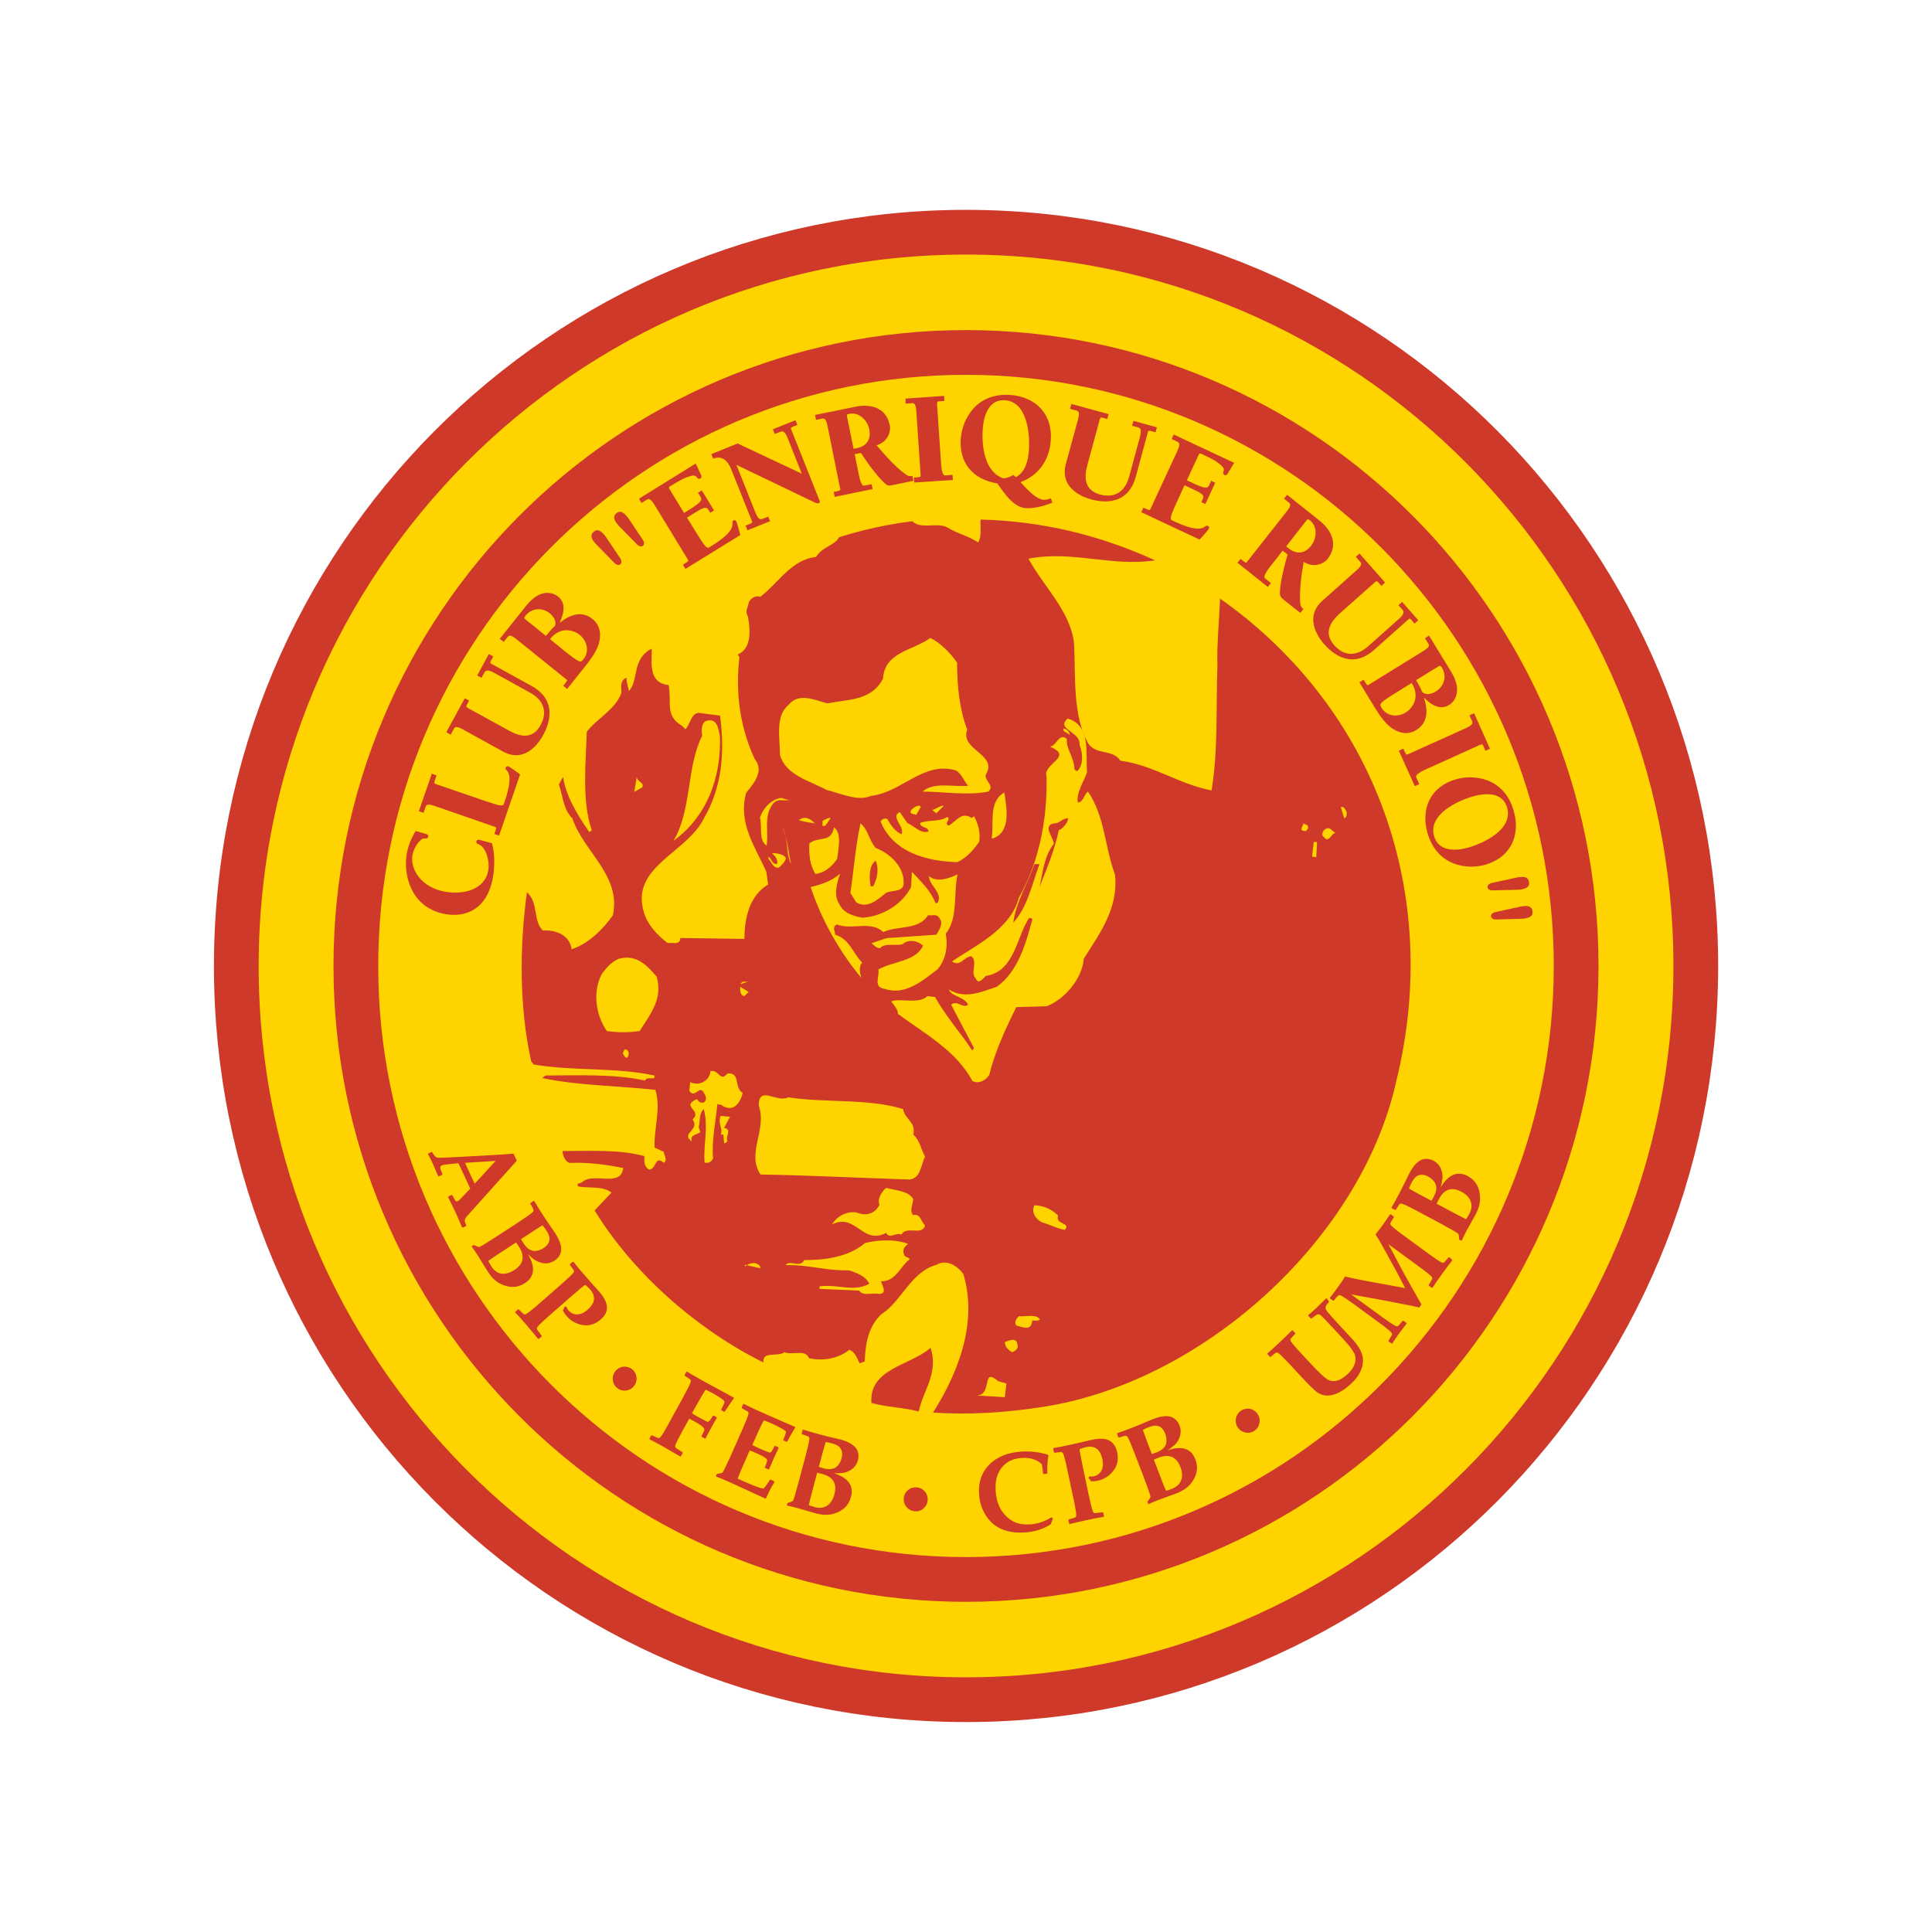 <?xml version="1.0" encoding="utf-8"?>
<!-- Generator: Adobe Illustrator 28.0.0, SVG Export Plug-In . SVG Version: 6.00 Build 0)  -->
<svg version="1.1" id="Layer_1" xmlns="http://www.w3.org/2000/svg" xmlns:xlink="http://www.w3.org/1999/xlink" x="0px" y="0px"
	 viewBox="0 0 198.43 198.43" style="enable-background:new 0 0 198.43 198.43;" xml:space="preserve">
<style type="text/css">
	.st0{fill-rule:evenodd;clip-rule:evenodd;fill:#FFD300;}
	.st1{fill:none;stroke:#CF3929;stroke-width:4.594;}
	.st2{fill-rule:evenodd;clip-rule:evenodd;fill:#CF3929;}
</style>
<g>
	<path class="st0" d="M99.22,174.57c41.4,0,74.95-33.74,74.95-75.35c0-41.62-33.55-75.37-74.95-75.37
		c-41.4,0-74.95,33.74-74.95,75.37C24.26,140.84,57.82,174.57,99.22,174.57"/>
	<path class="st1" d="M99.22,174.57c41.4,0,74.95-33.74,74.95-75.35c0-41.62-33.55-75.37-74.95-75.37
		c-41.4,0-74.95,33.74-74.95,75.37C24.26,140.84,57.82,174.57,99.22,174.57z"/>
	<path class="st0" d="M99.21,162.22c34.61,0,62.67-28.22,62.67-63c0-34.81-28.06-63.02-62.67-63.02
		c-34.61,0-62.66,28.21-62.66,63.02C36.55,134.01,64.6,162.22,99.21,162.22"/>
	<path class="st1" d="M99.21,162.22c34.61,0,62.67-28.22,62.67-63c0-34.81-28.06-63.02-62.67-63.02
		c-34.61,0-62.66,28.21-62.66,63.02C36.55,134.01,64.6,162.22,99.21,162.22z"/>
	<path class="st2" d="M103.37,142.1l-0.17,1.4l-2.86-0.17c1.65-0.1,0.43-2.97,2.17-1.48L103.37,142.1z M95.57,138.43
		c0.87,2.53-0.78,4.45-1.21,6.54c-1.56-0.43-3.3-0.43-4.86-0.88C89.25,140.53,93.5,140.27,95.57,138.43 M104.5,138.18
		c0.17,0.35-0.35,0.61-0.52,0.7c-0.43-0.18-0.78-0.61-0.78-1.04C103.64,137.66,104.5,137.3,104.5,138.18 M106.8,135.52
		c-0.17,0.18-0.52,0.1-0.78,0.1c-0.09,1.13-0.95,0.69-1.64,0.52c-0.25-0.35,0-0.7,0.27-0.96
		C105.41,135.26,106.45,134.91,106.8,135.52 M78.06,130.25c0.18-0.11-0.41-1-1.56-0.18v-0.17L78.06,130.25z M93.27,127.76
		c-0.35,0.26-0.69,0.61-0.35,1.22c0.09,0.18,0.35,0.09,0.52,0.35c-1.04,0.78-1.38,2.27-2.95,2.27c0.09,0.43,0.69,1.22-0.17,1.3
		c-0.78-0.16-1.65,0.27-2.08-0.35l-4.07-0.17v-0.26c1.9-0.26,3.46,0.62,5.11-0.26c-0.34-0.78-1.3-1.13-2.08-1.39
		c-2.17,0.09-4.34-0.61-6.51-0.53c0.43-0.61,1.47,0.35,1.91-0.52c2,0,4.5-0.26,6.24-1.75C90.15,127.33,91.97,127.25,93.27,127.76
		 M108.67,124.84c-0.35,0.96,1.39,0.7,0.69,1.48c-0.86-0.17-1.47-0.52-2.35-0.78c-0.69-0.34-1.12-1.13-0.77-1.74
		C107.2,123.8,108.06,124.23,108.67,124.84 M93.79,123.14c0,0.53-0.43,1.22,0,1.66c0.78-0.18,0.78,0.69,1.22,1.04
		c-0.26,1.14-1.91,0-2.43,0.96c-0.61-0.26-1.22,0.52-1.56-0.18c-2.43,1.31-3.12-2.08-5.55-0.87c0.44-0.78,1.47-1.4,2.52-1.22
		c0.78,0.35,1.82,0.26,2.34-0.79c-0.26-0.61,0.26-1.39,0.69-1.74C91.97,122.28,93.27,122.28,93.79,123.14 M74.37,115.84
		c0.87,0.16,0.09,0.86,0.35,1.38c-0.17,0.09-0.17,0.26-0.35,0.18l-0.08-0.87h-0.27c0.27-0.61-0.34-1.14,0-1.92l0.96,0.09
		L74.37,115.84z M92.75,113.91c0.18,1.04,1.39,1.39,1.04,2.62c0.7,0.6,0.78,1.48,1.22,2.26c-0.43,0.86-0.43,2.18-1.56,2.36
		c-5.37-0.18-10.14-0.43-15.34-0.52c-1.47-2.18,0.69-4.62-0.18-7.06c0-2.18,1.82-0.26,3.04-0.87
		C84.69,113.3,89.11,112.78,92.75,113.91 M74.72,110.25c1.39-0.09,0.61,1.39,1.56,2.01c-0.26,1.04-0.95,2-2.08,1.31
		c-0.18-0.18-0.34-0.09-0.52-0.18c-0.18,1.92-0.61,3.75-0.44,5.59c-0.18,0.34-0.44,0.52-0.87,0.43c-0.17-1.65,0.43-3.66-0.09-5.49
		c-0.52,0.43-0.35,1.22-0.52,1.83l0.17,0.53c-0.35,0.27-1.13,0.27-0.87,0.96c-1.22-0.87,0.87-1.13,0.08-2.27
		c1.04-0.96-1.3-1.31,0.44-2.09c0.17,0.26,0.35,0.44,0.69,0.35c0.35-0.17,0.26-0.61,0.09-0.87c-0.52-1.14-0.96,0.61-1.56-0.34
		l0.09-0.88c0.87,0.43,1.99-0.08,2.08-1.13C73.85,109.81,73.94,111.2,74.72,110.25 M64.49,108.5v0.08
		c-0.26,0.18-0.43-0.17-0.52-0.43l0.17-0.35C64.57,107.72,64.66,108.24,64.49,108.5 M76.45,102.31c-0.43-0.08-0.43-0.52-0.43-0.96
		l0.87,0.53L76.45,102.31z M76.8,100.83h-0.52C75.81,101.22,76.15,101.04,76.8,100.83 M67.44,100.31c0.69,2.27-0.7,3.93-1.74,5.58
		c-1.04,0.17-2.34,0.17-3.38,0c-1.13-1.65-1.48-4-0.52-5.84c0.52-0.69,0.95-1.22,1.74-1.57C65.35,97.96,66.48,99.17,67.44,100.31
		 M96.09,92.76c0.26,0.08,0.35-0.35,0.35-0.52c-0.09-0.96-0.96-1.31-1.04-2.27c0.77,0.7,2.08,0.26,2.95-0.17
		c-0.44,1.92,0.08,4.53-1.22,6.1c0.26,1.31,0,2.71-0.86,3.67c-1.48,1.13-3.3,2.7-5.37,2c-1.3-0.17-0.52-1.3-0.69-2
		c1.56-0.87,3.82-0.8,4.59-2.44c-0.52-0.52-1.47-0.7-2.08-0.17c-0.61,0.25-1.82-0.18-2.34,0.43c-0.35,0-0.69-0.35-0.87-0.52
		l1.56-0.52l5.11-0.35c0.27-0.53,0.79-1.13,0.27-1.75c-0.27-0.43-0.7-0.17-1.13-0.26c-0.95,1.57-3.12,1.05-4.6,1.74
		c-1.3-1.22-3.21-0.17-4.77-0.78c-0.52,0.26-0.17,0.69-0.17,1.05c1.47,0.43,1.82,1.91,2.77,2.87c-0.35,0.36-0.26,1.04-0.08,1.57
		c-2.26-2.71-4.08-5.93-5.21-9.33c1.04-0.26,2.17-0.6,3.03-1.39c-0.35,0.96-0.69,2.27-0.09,3.13c0.44,0.97,1.48,1.23,2.34,1.4
		c2.08-0.09,4.16-1.4,5.03-3.14l0.09-1.57C94.62,90.58,95.57,91.45,96.09,92.76 M106.76,88.75c-0.77,2.09-1.21,4.37-2.69,6.02
		c0.26-2.09,1.48-4.01,2.17-6.02H106.76z M89.94,88.41c0.35,0.79,0.18,1.82-0.26,2.62h-0.26C89.25,90.14,89.25,88.84,89.94,88.41
		 M80.7,88.11c0.09,0.26-0.55,0.9-0.73,1c-0.61,0.09-0.7-0.62-1.04-0.88v-0.26c0.34,0.26,0.34,0.78,0.86,0.78
		c0.18-0.35-0.17-0.87-0.52-1.13C79.88,87.62,80.53,87.76,80.7,88.11 M135.19,88.05l-0.43-0.08l0.17-1.49h0.34L135.19,88.05z
		 M85.99,88.2c-0.52,0.78-1.3,1.47-2.25,1.56c-0.52-0.87-0.69-1.91-0.61-3.14c0.96-0.77,2.26,0,2.52-1.65
		C86.51,85.58,86.08,87.23,85.99,88.2 M137.19,85.53c-0.44,0-0.7,1.14-1.22,0.43c-0.34-0.17-0.08-0.77,0.26-0.86
		C136.67,84.92,136.84,85.44,137.19,85.53 M81.27,88.75c-0.61-1.09-0.25-2.69-0.95-3.83C80.93,86.14,80.93,87.53,81.27,88.75
		 M134.33,84.92c0.09,0.17-0.09,0.26-0.18,0.43c-0.25,0-0.6,0-0.44-0.35l0.18-0.44C134.07,84.74,134.33,84.66,134.33,84.92
		 M89.94,87.09c1.39,0.53,2.87,1.84,2.87,3.49c0.08,1.14-1.22,0.79-1.83,1.14c-0.86,0.69-1.9,1.65-3.03,0.96l-0.61-0.96
		c0.35-2.36,0.52-4.79,1.04-7.15C89.16,85.18,89.25,86.31,89.94,87.09 M85.29,84.01c0,0.09-0.47,0.73-0.55,0.82h-0.26v-0.52
		C84.65,84.22,85.21,83.92,85.29,84.01 M109.7,84.04c0,0.44-0.6,1.14-0.95,1.22c-0.43,2.01-1.21,3.93-1.99,5.84
		c0.34-1.39,0.44-3.13,1.48-4.44c-0.08-0.71-1.22-1.93,0.08-2.1C108.84,84.57,109.1,84.04,109.7,84.04 M93.19,84.53
		c0.78,0.35,1.38,1.13,2.17,0.87c0-0.52-0.86-0.35-0.86-0.87c0.77-0.35,1.99-0.09,2.77-0.61c0.52,0.17-0.43,0.7,0.18,0.87
		c0.77-0.44,1.3-1.48,2.34-0.78l0.26-0.17c0.35,0.7,0.69,1.56,0.52,2.62c-0.61,0.87-1.3,1.66-2.25,2.09
		c-3.03-0.08-6.58-0.96-7.88-4.18c0.17-0.26,0.42-0.35,0.69-0.26c0.35,0.61,0.78,1.3,1.47,1.57c0.35-0.79-1.22-1.83-0.18-2.27
		L93.19,84.53z M83.7,84.57c0.47,0-0.67-0.02-1.65-0.34C82.66,83.78,83.18,84.04,83.7,84.57 M96.91,82.79l-0.74,0.74l-0.43-0.35
		C96.01,83.18,96.74,82.62,96.91,82.79 M94.57,82.88L94.1,83.7l-0.52-0.17C93.23,83.26,94.4,82.44,94.57,82.88 M138.32,83.43
		c0,0.26,0,0.53-0.26,0.61l-0.35-1.13C138.06,82.74,138.23,83.26,138.32,83.43 M81.18,82.13c-0.78,0.26-1.44-0.39-2.05,0.84
		c-0.61,1.13-0.2,2.65-0.39,3.88c-0.86-0.53-0.43-1.92-0.69-2.88c0.34-0.96,1.04-1.75,2.08-2.01
		C80.49,81.95,80.75,82.21,81.18,82.13 M103.15,81.39c0.26,1.66,0.69,4.01-1.13,4.71h-0.17C102.11,84.36,101.51,82.35,103.15,81.39
		 M65.96,80.87l-0.82,0.47l0.26-1.56C65.4,80.3,66.22,80.35,65.96,80.87 M109.88,75.51c-0.18-0.27-0.87-0.35-0.61-0.7
		C109.54,74.89,109.88,75.15,109.88,75.51 M73.94,75.55c0.17,4.36-1.39,8.37-4.77,10.81c1.91-3.22,1.3-7.49,2.95-10.81
		c-0.09-0.52-0.09-1.22,0.34-1.48C73.68,73.64,73.76,74.85,73.94,75.55 M111.65,79.3c-0.35,1.04-1.13,2.09-0.95,3.13
		c0.6-0.08,0.6-0.78,1.04-1.13c1.74,2.53,1.74,5.76,2.78,8.54c0.35,3.49-1.56,6.01-3.21,8.63c-0.17,2.09-1.99,4.18-3.81,4.88
		l-3.12,0.09c-1.13,2.27-2.17,4.53-2.78,6.97c-0.34,0.53-1.04,0.96-1.73,0.62c-1.66-3.14-4.94-4.88-7.64-6.89
		c0-0.52-0.43-0.87-0.69-1.3c0.95-0.35,2.77,0.34,3.72-0.53l0.78,0.09c1.04,1.92,2.69,3.75,3.82,5.5l0.17-0.26l-2.34-4.45
		c0.61-0.53,1.22,0.44,1.74,0c-0.43-0.87-1.65-0.78-1.99-1.57c1.64,1.04,3.29,0.27,4.94-0.27c2.17-1.57,2.95-4.35,3.64-6.88
		c0-0.08-0.09-0.17-0.09-0.17h-0.25c-1.3,2-1.48,5.48-4.42,5.93c-0.27,0.25-0.79,0.96-1.05,0.25c-0.6-0.6,0.26-1.65-0.43-2.26
		c-0.78,0-1.13,1.14-2,0.53c2.26-1.57,5.98-3.23,6.86-6.54c2.08-3.67,2.94-8.03,2.85-12.47c-0.43-1.31,2.86-2,0.35-3.05
		c0.69-0.09,0.95-1.49,1.73-0.79c-0.09,1.05,0.78,1.92,0.78,3.14l0.27,0.17c0.69-0.6,0.6-1.92,0.25-2.7
		c0.18-1.39-2.5-1.57-1.21-2.71C112.08,74.51,111.48,77.38,111.65,79.3 M98.3,68.06c0,2.44,0.25,4.8,1.04,6.88
		c-0.79,2.09,3.21,2.53,1.91,4.62c-0.18,0.61,0.95,1.14,0.26,1.74c-2.17,0.44-4.68,0-6.76,0c1.21-1.04,3.21-0.44,4.69-0.6
		c-0.43-0.44-0.69-1.31-1.3-1.58c-3.29-0.96-5.55,2.27-8.66,2.62c-1.39,0.61-3.13-0.26-4.6-0.61c-1.73-0.96-4.16-1.48-4.77-3.58
		c0-1.74-0.52-4.01,0.87-5.14c1.04-1.31,2.68-0.52,3.99-0.17c2.26-0.44,4.51-0.26,5.72-2.53c0.17-2.79,3.12-2.88,4.85-4.19
		C96.39,65.88,97.61,67.02,98.3,68.06 M118.63,57.55c-4.42,0.69-8.5-1.05-13-0.17c1.56,2.87,4.25,5.32,4.68,8.63
		c0.18,3.4-0.18,7.5,1.47,10.37c0.87,1.22,2.51,0.53,3.29,1.75c3.38,0.44,6.07,2.44,9.37,3.05c0.69-4.27,0.44-8.63,0.6-12.91
		c-0.08-1.82,0.18-4.53,0.27-6.79c16.04,11.32,22.8,30.41,18.11,49.51c-3.64,16.48-20.2,31.21-36.67,33.56
		c-3.46,0.53-7.19,0.78-10.92,0.53c2.6-4.11,4.6-9.25,3.12-14.21c-0.61-0.87-1.74-1.58-2.78-0.96c-2.6,0.7-3.64,3.83-5.63,5.05
		c-1.39,1.31-1.65,3.06-1.73,4.88l-0.53,0.18c-0.25-0.53-0.43-1.14-1.04-1.39c-1.04,0.86-2.69,1.21-4.16,0.86
		c-0.34-0.96-1.73-0.26-2.51-0.61c-0.7,0.53-2.26-0.18-2.17,1.05c-6.67-3.31-13.26-8.98-17.33-15.61l1.73-1.83
		c-0.86-0.7-2.25-0.44-3.38-0.62c-0.35-0.35,0.26-0.35,0.34-0.43c1.13-1.13,3.99,0.61,4.25-1.48c-1.73-0.35-3.64-0.61-5.54-0.52
		c-0.43-0.17-0.69-0.78-0.69-1.22c2.86,0,5.8-0.18,8.4,0.52c0,0.44-0.08,1.13,0.53,1.39c0.77-0.17,0.52-1.48,1.47-0.7
		c0.43-0.34,0-0.78,0-1.13l-0.95-0.43c-0.09-2.01,0.69-4.01,0.08-5.93c-3.81-0.43-7.89-0.43-11.62-1.22l0.34-0.26
		c3.38,0,7.02-0.18,10.23,0.52c0.17-0.52,1.13,0.08,0.95-0.52c-4.07-0.87-8.24-0.43-12.4-1.13l-0.26-0.34
		c-1.21-5.5-1.21-11.69-0.43-17.35c1.21,1.05,0.6,2.96,1.64,3.93c1.39-0.09,2.77,0.52,2.95,1.92c1.65-0.52,3.21-2.01,4.24-3.49
		c0.87-4.09-3.03-6.54-4.16-9.94c-0.96-0.96-0.96-2.27-1.39-3.49l0.43-0.78c0.27,1.91,1.47,3.92,2.69,5.66l0.26-0.17
		c-1.04-3.05-0.61-6.79-0.52-10.11c0.95-1.31,2.95-2.27,3.56-4.01c0-0.61-0.17-1.22,0.52-1.57c0,0.53,0.18,0.96,0.26,1.39
		c1.03-1.13,0.26-3.31,2.34-4.36c0,1.57-0.35,3.49,1.73,3.75c0.35,1.74-0.43,3.14,1.39,4.18l0.34,0.35c0.52-0.52,0.6-1.84,1.56-1.66
		l1.99,0.26c0.52,3.83,0.18,7.4-1.65,10.54c-1.73,3.58-7.62,4.96-6.16,9.68c0.34,1.22,1.39,2.35,2.43,3.14
		c0.43-0.09,1.3,0.26,1.3-0.52l6.59,0.09c0-2.18,0.52-4.45,2.43-5.58l-0.18-1.31c-1.12-2.53-2.94-4.97-2.08-8.11
		c0.78-0.95,1.91-2.26,0.87-3.49c-1.48-3.23-1.99-6.71-1.56-10.46l-0.17-0.26c1.47-0.61,1.29-2.62,1.04-3.92
		c-0.35-0.53,0.08-1.05,0.08-1.4c0.17-0.43,0.69-0.78,1.21-0.61c1.9-1.48,3.21-3.83,5.72-4.09c0.61-1.05,1.99-1.22,2.34-2.01
		c2.43-0.79,4.95-1.32,7.54-1.66c0.87,0.88,2.52,0.09,3.56,0.62c1.12,0.69,2.16,0.87,3.2,1.56c0.43-0.7,0.17-1.74,0.26-2.35
		C107.2,53.53,113.08,55.02,118.63,57.55"/>
	<path class="st2" d="M43.57,85.6c0.18,0.06,0.46,0.08,0.41,0.33c-0.04,0.18-0.16,0.19-0.31,0.19c-0.19,0-0.28,0.01-0.41,0.12
		c-0.47,0.38-0.8,1.03-0.9,1.63c-0.24,1.37,0.88,3.29,3.37,3.72c1.79,0.31,4.07-0.14,4.43-2.24c0.13-0.76-0.16-2.28-1-2.64
		c-0.14-0.04-0.27-0.11-0.23-0.29c0.03-0.14,0.14-0.19,0.27-0.17c0.19,0.03,0.69,0.2,1.33,0.36c0.3,1.04,0.28,2.37,0.11,3.44
		c-0.58,3.37-2.82,4.19-4.87,3.84c-3.57-0.62-4.37-4.03-3.99-6.21c0.14-0.83,0.48-1.62,0.91-2.33L43.57,85.6z"/>
	<path class="st2" d="M49.66,82.21c1.73,0.6,2,0.61,2.09,0.36c0.41-1.2,0.91-2.81,0.29-3.45c-0.09-0.09-0.15-0.15-0.1-0.29
		c0.04-0.13,0.14-0.15,0.26-0.13c0.15,0.06,0.89,0.59,1.22,0.83l-2.16,6.29l-0.48-0.16c0.2-0.59,0.23-0.68,0.1-0.72l-6.26-2.17
		c-0.79-0.27-0.86-0.06-0.92,0.13l-0.2,0.58l-0.48-0.16l1.33-3.86l0.48,0.18l-0.19,0.58c-0.06,0.17-0.08,0.21,0.15,0.32L49.66,82.21
		z"/>
	<path class="st2" d="M50.66,67.42l-0.23,0.43c-0.06,0.11-0.13,0.24-0.01,0.3l4.17,2.3c3.04,1.67,1.49,4.52,1.17,5.09
		c-0.15,0.29-1.63,3-4.1,1.65l-4.13-2.28c-0.73-0.4-0.83-0.21-0.93-0.03l-0.31,0.58l-0.45-0.26l1.9-3.49l0.44,0.25l-0.2,0.37
		c-0.1,0.19-0.15,0.27,0.08,0.39l4.22,2.32c1,0.56,2.38,1,3.22-0.53c1.16-2.12-0.67-3.16-1.08-3.38l-3.67-2.03
		c-0.49-0.27-0.83-0.33-0.98-0.06l-0.32,0.58l-0.44-0.24l1.2-2.21L50.66,67.42z"/>
	<path class="st2" d="M56.07,65.31c0.33-0.41,0.6-0.72,0.9-0.99c0.25-0.49-0.13-1.02-0.51-1.33c-0.78-0.63-1.85-0.55-2.48,0.24
		c-0.07,0.08-0.19,0.24-0.08,0.33L56.07,65.31z M57.92,66.81c1.66,1.32,1.7,1.28,2.01,0.89c0.63-0.78,0.37-1.88-0.39-2.5
		c-0.51-0.41-1.91-0.99-3.05,0.44L57.92,66.81z M51.33,65.61l2.71-3.39c1.64-2.07,3.04-1.14,3.23-0.99c0.98,0.78,0.57,1.91,0.22,2.7
		l0.02,0.01c1.01-0.78,2.22-1.27,3.35-0.36c0.82,0.67,0.91,1.65,0.62,2.6c-0.27,0.84-0.89,1.64-1.44,2.33l-1.79,2.25l-0.4-0.32
		c0.39-0.49,0.45-0.56,0.34-0.64l-5.16-4.16c-0.66-0.53-0.79-0.35-0.91-0.2l-0.39,0.48L51.33,65.61z"/>
	<path class="st2" d="M66.05,55.49c0.06,0.09,0.19,0.4-0.01,0.56c-0.21,0.17-0.49-0.01-0.57-0.09l-1.95-1.99
		c-0.05-0.05-0.11-0.14-0.16-0.21c-0.23-0.28-0.47-0.7-0.05-1.05c0.43-0.35,0.79-0.03,1.19,0.46L66.05,55.49z M63.73,57.38
		c0.06,0.09,0.19,0.41-0.02,0.58c-0.2,0.17-0.48-0.02-0.56-0.1l-1.95-1.99c-0.05-0.06-0.11-0.14-0.18-0.21
		c-0.23-0.29-0.46-0.7-0.03-1.05c0.42-0.35,0.78-0.04,1.18,0.45L63.73,57.38z"/>
	<path class="st2" d="M67.21,51.83c-0.44-0.71-0.62-0.6-0.8-0.5l-0.52,0.33l-0.26-0.44l5.82-3.61l0.42,0.89
		c0.08,0.19,0.3,0.5,0.08,0.63c-0.15,0.1-0.25,0.06-0.34-0.06c-0.18-0.24-0.31-0.26-0.58-0.2c-0.71,0.17-1.28,0.51-2.15,1.04
		c-0.16,0.1-0.23,0.14-0.12,0.32l1.5,2.45l0.63-0.39c1.28-0.8,1.22-0.99,1.03-1.31l-0.23-0.38l0.39-0.23l1.26,2.06l-0.39,0.24
		l-0.13-0.21c-0.21-0.34-0.31-0.5-1.27,0.09l-0.99,0.61l0.89,1.45c0.96,1.57,1.16,1.75,1.39,1.61c1.08-0.66,2.47-1.58,2.39-2.47
		c-0.01-0.13-0.02-0.21,0.1-0.29c0.12-0.07,0.21-0.04,0.28,0.07c0.08,0.13,0.32,1.02,0.43,1.42l-5.64,3.48l-0.26-0.43
		c0.52-0.33,0.6-0.37,0.53-0.49L67.21,51.83z"/>
	<path class="st2" d="M82.35,48.65l-1.45-3.65c-0.21-0.53-0.43-0.79-0.71-0.67l-0.62,0.24l-0.19-0.48l2.32-0.93l0.19,0.48
		l-0.45,0.18c-0.11,0.05-0.25,0.11-0.2,0.23l2.95,7.41c0.03,0.1,0.01,0.19-0.09,0.22c-0.17,0.07-0.44-0.08-0.58-0.15l-7.88-3.78
		l1.94,4.88c0.21,0.52,0.42,0.8,0.71,0.67l0.61-0.24l0.19,0.47l-2.32,0.93l-0.19-0.48l0.45-0.18c0.12-0.04,0.26-0.1,0.22-0.23
		L75.1,48.2c-0.63-1.58-1.6-1.18-1.85-1.09l-0.19-0.47l2.7-1.09L82.35,48.65z"/>
	<path class="st2" d="M87.67,46.1l0.34-0.07c1-0.2,1.47-0.92,1.27-1.94c-0.19-0.92-1.05-1.79-2.04-1.59
		c-0.16,0.03-0.29,0.06-0.26,0.21L87.67,46.1z M88.19,48.67c0.05,0.26,0.25,1.28,0.57,1.21l0.76-0.15l0.1,0.5l-3.89,0.8l-0.1-0.5
		c0.6-0.12,0.7-0.15,0.67-0.28l-1.31-6.52c-0.17-0.81-0.37-0.77-0.58-0.73l-0.6,0.12l-0.1-0.5l4.23-0.86
		c0.28-0.05,2.94-0.61,3.46,1.96c0.08,0.4-0.05,1.61-1.37,2.01c0.88,1.06,2,2.27,2.92,2.94c0.23,0.17,0.4,0.28,0.76,0.21l0.1,0.5
		l-1.93,0.4c-0.52,0.1-0.65,0.13-0.85-0.02c-0.71-0.52-1.98-2.25-2.6-3.24l-0.65,0.13L88.19,48.67z"/>
	<path class="st2" d="M93,40.94l3.96-0.28L97,41.18l-0.52,0.03c-0.18,0.02-0.23,0.02-0.24,0.28l0.41,6.05
		c0.01,0.27,0.09,1.31,0.41,1.29l0.77-0.06l0.04,0.52l-3.97,0.27l-0.04-0.51c0.62-0.04,0.71-0.05,0.7-0.19l-0.45-6.64
		c-0.06-0.84-0.27-0.83-0.48-0.81l-0.62,0.04L93,40.94z"/>
	<path class="st2" d="M104.33,49.01c1.01-0.53,1.26-1.75,1.34-2.69c0.13-1.73-0.15-5.04-2.44-5.21c-1.66-0.13-2.19,1.57-2.29,2.88
		c-0.15,1.92,0.22,4.51,2.12,5.14c0.37-0.03,0.72-0.17,1.03-0.35L104.33,49.01z M108.08,51.62c-0.74,0.33-1.9,0.63-2.72,0.57
		c-1.29-0.1-2.16-1.47-2.93-2.54c-2.47-0.4-3.95-2.07-3.75-4.63c0.15-1.87,1.53-4.73,5.13-4.45c2.55,0.2,4.33,1.94,4.11,4.7
		c-0.15,2.04-1.29,3.58-3.11,4.25c0.56,0.6,1.55,1.75,2.37,1.81c0.25,0.02,0.46-0.05,0.76-0.14L108.08,51.62z"/>
	<path class="st2" d="M118.68,44.4l-0.47-0.13c-0.12-0.03-0.25-0.07-0.3,0.06l-1.25,4.61c-0.91,3.36-4.02,2.51-4.65,2.33
		c-0.31-0.08-3.27-0.89-2.54-3.62l1.25-4.57c0.22-0.8,0.01-0.86-0.19-0.92l-0.63-0.17l0.13-0.5l3.83,1.04l-0.14,0.51l-0.4-0.12
		c-0.21-0.06-0.29-0.08-0.37,0.16l-1.27,4.68c-0.3,1.11-0.4,2.57,1.27,3.02c2.33,0.64,2.9-1.38,3.03-1.85l1.1-4.06
		c0.15-0.55,0.13-0.89-0.17-0.97l-0.63-0.17l0.13-0.5l2.41,0.66L118.68,44.4z"/>
	<path class="st2" d="M120.93,46.3c0.35-0.77,0.15-0.86-0.03-0.94l-0.56-0.27l0.21-0.46l6.21,2.91l-0.51,0.83
		c-0.1,0.17-0.24,0.53-0.47,0.42c-0.16-0.08-0.18-0.18-0.13-0.33c0.1-0.28,0.04-0.4-0.15-0.59c-0.53-0.51-1.13-0.8-2.05-1.23
		c-0.17-0.08-0.25-0.12-0.34,0.08l-1.21,2.61l0.66,0.31c1.36,0.64,1.5,0.48,1.65,0.15l0.19-0.41l0.41,0.2l-1.01,2.19l-0.41-0.2
		l0.1-0.22c0.17-0.37,0.25-0.54-0.77-1.01l-1.06-0.5l-0.71,1.55c-0.77,1.66-0.82,1.94-0.57,2.06c1.14,0.53,2.68,1.19,3.38,0.64
		c0.1-0.09,0.17-0.13,0.3-0.07c0.13,0.06,0.15,0.16,0.1,0.27c-0.07,0.15-0.67,0.83-0.95,1.13l-5.99-2.81l0.22-0.47
		c0.56,0.26,0.64,0.31,0.7,0.18L120.93,46.3z"/>
	<path class="st2" d="M132.1,56.12l0.27,0.21c0.8,0.64,1.65,0.54,2.29-0.28c0.58-0.73,0.69-1.96-0.1-2.59
		c-0.14-0.11-0.23-0.18-0.33-0.07L132.1,56.12z M130.48,58.16c-0.17,0.22-0.81,1.03-0.56,1.24l0.61,0.48l-0.32,0.4l-3.11-2.48
		l0.31-0.4c0.49,0.39,0.56,0.44,0.64,0.34l4.11-5.22c0.53-0.66,0.35-0.78,0.2-0.91l-0.48-0.4l0.32-0.39l3.38,2.7
		c0.22,0.17,2.36,1.88,0.74,3.93c-0.25,0.31-1.25,1-2.42,0.25c-0.25,1.35-0.45,3.01-0.36,4.14c0.01,0.28,0.04,0.49,0.33,0.71
		l-0.32,0.4l-1.55-1.23c-0.41-0.32-0.51-0.42-0.54-0.67c-0.06-0.87,0.44-2.97,0.79-4.09l-0.51-0.4L130.48,58.16z"/>
	<path class="st2" d="M145.29,64.05l-0.32-0.36c-0.08-0.1-0.18-0.21-0.27-0.12l-3.56,3.17c-2.59,2.31-4.72-0.12-5.17-0.61
		c-0.21-0.25-2.25-2.56-0.15-4.43l3.52-3.14c0.63-0.56,0.48-0.71,0.35-0.87l-0.44-0.5l0.38-0.34l2.63,2.98l-0.38,0.35l-0.27-0.32
		c-0.15-0.16-0.21-0.23-0.4-0.06l-3.61,3.21c-0.85,0.77-1.73,1.93-0.59,3.23c1.6,1.81,3.18,0.43,3.53,0.12l3.14-2.8
		c0.43-0.37,0.59-0.67,0.39-0.91l-0.44-0.49l0.38-0.34l1.65,1.88L145.29,64.05z"/>
	<path class="st2" d="M145.44,69.86c0.28,0.46,0.48,0.82,0.62,1.19c0.38,0.41,1,0.23,1.42-0.04c0.85-0.53,1.15-1.56,0.62-2.42
		c-0.05-0.09-0.16-0.26-0.29-0.19L145.44,69.86z M143.42,71.12c-1.81,1.12-1.77,1.17-1.51,1.6c0.53,0.86,1.64,0.98,2.47,0.46
		c0.56-0.34,1.58-1.47,0.61-3.03L143.42,71.12z M146.77,65.28l2.27,3.71c1.38,2.25,0.04,3.27-0.16,3.39
		c-1.06,0.66-1.99-0.11-2.6-0.7l-0.02,0.01c0.39,1.21,0.44,2.53-0.8,3.29c-0.9,0.56-1.85,0.31-2.64-0.29
		c-0.69-0.53-1.24-1.4-1.7-2.15l-1.5-2.46l0.43-0.27c0.33,0.54,0.37,0.61,0.49,0.54l5.65-3.49c0.71-0.43,0.6-0.62,0.49-0.78
		l-0.32-0.53L146.77,65.28z"/>
	<path class="st2" d="M151.4,73.25l1.63,3.65l-0.46,0.21l-0.22-0.48c-0.08-0.17-0.09-0.21-0.34-0.13l-5.5,2.49
		c-0.25,0.11-1.19,0.53-1.06,0.83l0.32,0.72l-0.46,0.2l-1.64-3.64l0.47-0.21c0.25,0.57,0.29,0.65,0.42,0.6l6.03-2.72
		c0.76-0.35,0.67-0.55,0.59-0.73l-0.25-0.57L151.4,73.25z"/>
	<path class="st2" d="M147.29,85.88c0.45,1.6,2.25,1.54,3.49,1.18c1.65-0.47,4.64-1.88,4.01-4.11c-0.45-1.61-2.22-1.52-3.48-1.16
		C149.67,82.25,146.66,83.66,147.29,85.88 M149.56,80.03c1.8-0.51,4.94-0.2,5.92,3.29c0.7,2.47-0.31,4.75-2.96,5.5
		c-1.8,0.51-4.93,0.18-5.92-3.31C145.92,83.04,146.92,80.78,149.56,80.03"/>
	<path class="st2" d="M153.61,94.44c-0.1,0-0.43-0.05-0.47-0.32c-0.04-0.27,0.28-0.4,0.38-0.43l2.71-0.59
		c0.08-0.01,0.17-0.02,0.26-0.03c0.37-0.05,0.84-0.02,0.91,0.53c0.07,0.55-0.39,0.69-1.02,0.76L153.61,94.44z M153.25,91.45
		c-0.1,0-0.43-0.05-0.47-0.32c-0.04-0.27,0.28-0.4,0.38-0.43l2.72-0.59c0.08-0.01,0.18-0.02,0.26-0.03c0.36-0.04,0.84-0.02,0.9,0.53
		c0.07,0.55-0.39,0.69-1.02,0.77L153.25,91.45z"/>
	<path class="st2" d="M150.09,122.4c-0.99-0.53-1.76-0.27-2.31,0.77c-0.07,0.13-0.15,0.29-0.23,0.46l2.29,1.22
		c0.25,0.13,0.49,0.25,0.74,0.37c0.09-0.12,0.2-0.31,0.33-0.55c0.24-0.46,0.29-0.9,0.13-1.3
		C150.9,122.98,150.58,122.65,150.09,122.4 M146.7,120.85c-0.72-0.39-1.29-0.2-1.69,0.56c-0.13,0.25-0.23,0.47-0.3,0.66
		c0.34,0.2,0.65,0.38,0.95,0.53l1.36,0.73c0.05-0.07,0.13-0.22,0.25-0.45c0.32-0.6,0.33-1.1,0.05-1.49
		C147.15,121.17,146.95,120.99,146.7,120.85 M150.74,120.79c0.83,0.44,1.25,1.19,1.28,2.24c0.01,0.51-0.14,1.09-0.47,1.71
		c-0.11,0.2-0.19,0.36-0.27,0.49l-0.65,1.17c-0.22,0.42-0.39,0.76-0.49,1l-0.08,0.02l-0.14-0.07l-0.05-0.06
		c-0.03-0.33-0.05-0.51-0.08-0.55c-0.04-0.06-0.25-0.2-0.63-0.41l-1.1-0.61l-2.5-1.34c-0.79-0.42-1.31-0.67-1.57-0.75
		c-0.11-0.03-0.2-0.01-0.27,0.07c-0.04,0.05-0.16,0.23-0.36,0.55l-0.08,0.02l-0.34-0.18l-0.02-0.08c0.18-0.28,0.46-0.78,0.83-1.5
		c0.24-0.46,0.45-0.88,0.63-1.25c0.14-0.3,0.27-0.55,0.37-0.75c0.49-0.93,1.02-1.42,1.59-1.48c0.3-0.03,0.6,0.03,0.88,0.18
		c0.47,0.25,0.76,0.64,0.88,1.18c0.06,0.25,0.07,0.5,0.04,0.72c-0.03,0.26-0.09,0.54-0.17,0.83
		C148.78,120.62,149.7,120.24,150.74,120.79 M149.14,129.38l0.01,0.08c-0.23,0.29-0.58,0.75-1.04,1.38
		c-0.47,0.65-0.8,1.12-0.98,1.42l-0.07,0.01l-0.31-0.23l-0.01-0.08c0.2-0.32,0.32-0.51,0.34-0.57c0.04-0.1,0.02-0.2-0.06-0.28
		c-0.19-0.2-0.64-0.56-1.36-1.08l-3.06-2.24l1.34,2.52c0.07,0.14,0.35,0.65,0.84,1.52l1.21,2.15l-0.22,0.31
		c-0.49-0.12-1.11-0.25-1.88-0.39l-1.8-0.35l-3.33-0.61l3.14,2.29c0.72,0.52,1.2,0.84,1.45,0.96c0.1,0.05,0.19,0.04,0.28-0.03
		c0.04-0.04,0.19-0.2,0.43-0.5l0.08-0.01l0.31,0.23l0.01,0.08c-0.27,0.33-0.51,0.66-0.73,0.95c-0.25,0.35-0.5,0.71-0.73,1.07
		l-0.07,0.01l-0.31-0.22l-0.01-0.08c0.2-0.32,0.32-0.51,0.34-0.57c0.04-0.1,0.02-0.19-0.06-0.28c-0.19-0.2-0.64-0.56-1.36-1.08
		l-2.39-1.75c-0.72-0.52-1.2-0.85-1.44-0.96c-0.1-0.05-0.19-0.04-0.28,0.03c-0.05,0.04-0.19,0.21-0.43,0.5l-0.08,0.01l-0.31-0.23
		l-0.01-0.08c0.25-0.3,0.55-0.69,0.89-1.18c0.27-0.37,0.49-0.7,0.67-0.99c0.3,0.07,0.73,0.16,1.28,0.28l0.83,0.16l4.06,0.75
		l-0.9-1.72l-1.53-2.78c-0.18-0.33-0.39-0.67-0.62-1.02c0.27-0.33,0.44-0.55,0.53-0.67c0.43-0.59,0.75-1.06,0.96-1.38l0.08-0.02
		l0.31,0.23l0.01,0.08c-0.2,0.32-0.32,0.51-0.34,0.57c-0.04,0.11-0.02,0.2,0.06,0.28c0.19,0.2,0.64,0.56,1.36,1.08l2.39,1.75
		c0.72,0.53,1.2,0.85,1.44,0.97c0.1,0.05,0.19,0.04,0.28-0.03c0.04-0.04,0.19-0.21,0.43-0.5l0.08-0.01L149.14,129.38z
		 M136.49,133.66l0,0.08c-0.32,0.3-0.42,0.56-0.3,0.77c0.06,0.12,0.24,0.34,0.53,0.67c0.22,0.24,0.53,0.59,0.95,1.04l1.18,1.27
		c0.76,0.81,1.13,1.54,1.14,2.19c0,0.86-0.39,1.65-1.17,2.39c-0.72,0.67-1.38,1.07-2.01,1.21c-0.53,0.12-1.01,0.04-1.46-0.24
		c-0.29-0.18-0.9-0.77-1.83-1.78l-0.98-1.06c-0.61-0.65-1.02-1.06-1.24-1.23c-0.09-0.07-0.18-0.07-0.28-0.02
		c-0.05,0.03-0.22,0.16-0.51,0.41l-0.08,0l-0.25-0.28l0-0.08c0.28-0.23,0.7-0.62,1.28-1.16c0.59-0.55,1-0.95,1.23-1.2l0.08,0
		l0.26,0.28l-0.01,0.08c-0.26,0.28-0.41,0.44-0.44,0.49c-0.06,0.1-0.06,0.19,0.01,0.28c0.15,0.23,0.52,0.67,1.13,1.32l0.79,0.85
		c0.96,1.04,1.6,1.63,1.9,1.78c0.61,0.29,1.28,0.09,2.01-0.6c0.48-0.45,0.74-0.91,0.79-1.4c0.02-0.23,0-0.42-0.06-0.59
		c-0.06-0.16-0.18-0.37-0.38-0.64c-0.18-0.25-0.38-0.49-0.59-0.72l-0.79-0.86c-0.67-0.72-1.12-1.21-1.37-1.46
		c-0.23-0.24-0.4-0.39-0.49-0.44c-0.07-0.03-0.16-0.03-0.26,0c-0.09,0.04-0.27,0.17-0.56,0.41h-0.08l-0.26-0.28l0.01-0.08
		c0.25-0.21,0.5-0.42,0.75-0.66c0.19-0.18,0.54-0.53,1.06-1.04h0.08L136.49,133.66z M127.49,144.87c0.18-0.11,0.38-0.17,0.6-0.19
		c0.22-0.01,0.43,0.03,0.63,0.14c0.2,0.11,0.35,0.25,0.47,0.44c0.18,0.29,0.23,0.59,0.16,0.93c-0.07,0.33-0.25,0.59-0.55,0.78
		c-0.29,0.18-0.6,0.23-0.93,0.15c-0.33-0.08-0.59-0.26-0.77-0.55c-0.12-0.19-0.18-0.39-0.18-0.62c-0.01-0.23,0.04-0.43,0.15-0.63
		C127.17,145.13,127.32,144.98,127.49,144.87 M121.23,150.66c-0.4-1.05-1.15-1.36-2.25-0.94c-0.14,0.05-0.3,0.12-0.47,0.2l0.93,2.43
		c0.1,0.26,0.2,0.52,0.32,0.76c0.15-0.03,0.36-0.1,0.61-0.2c0.49-0.19,0.8-0.49,0.95-0.9C121.46,151.63,121.43,151.17,121.23,150.66
		 M119.68,147.25c-0.3-0.77-0.84-1-1.64-0.69c-0.27,0.1-0.48,0.2-0.66,0.3c0.13,0.37,0.25,0.71,0.37,1.03l0.55,1.45
		c0.08-0.02,0.24-0.08,0.49-0.17c0.63-0.24,0.97-0.61,1.01-1.09C119.81,147.79,119.78,147.52,119.68,147.25 M122.77,149.88
		c0.34,0.88,0.17,1.72-0.49,2.53c-0.33,0.4-0.82,0.73-1.48,0.98c-0.21,0.08-0.38,0.15-0.52,0.19l-1.26,0.46
		c-0.45,0.17-0.79,0.32-1.02,0.43l-0.08-0.03l-0.06-0.15l0-0.07c0.19-0.26,0.3-0.42,0.3-0.47c0.01-0.08-0.06-0.32-0.21-0.72
		l-0.43-1.18l-1.02-2.66c-0.32-0.84-0.55-1.37-0.69-1.6c-0.06-0.09-0.14-0.13-0.25-0.13c-0.06,0.01-0.27,0.07-0.63,0.19l-0.07-0.03
		l-0.13-0.36l0.03-0.07c0.32-0.1,0.85-0.29,1.61-0.59c0.48-0.19,0.91-0.36,1.29-0.53c0.3-0.13,0.56-0.24,0.77-0.32
		c0.97-0.38,1.69-0.4,2.16-0.07c0.25,0.17,0.43,0.41,0.55,0.72c0.19,0.49,0.16,0.98-0.1,1.47c-0.12,0.23-0.27,0.42-0.44,0.57
		c-0.2,0.18-0.42,0.35-0.67,0.52C121.4,148.45,122.34,148.77,122.77,149.88 M114.74,149.14c0.16,0.76,0.03,1.4-0.4,1.93
		c-0.42,0.53-0.96,0.87-1.6,1.01c-0.22,0.05-0.44,0.07-0.68,0.06c-0.05-0.09-0.14-0.21-0.27-0.35l0.09-0.15
		c0.16,0.02,0.31,0.01,0.44-0.01c0.37-0.08,0.64-0.28,0.8-0.58c0.17-0.31,0.2-0.7,0.1-1.18c-0.22-1.02-0.78-1.44-1.7-1.24
		c-0.11,0.03-0.32,0.09-0.64,0.21c-0.01,0.1,0.1,0.7,0.33,1.81l0.61,2.91c0.19,0.87,0.33,1.43,0.43,1.69
		c0.04,0.1,0.12,0.16,0.23,0.16c0.03,0,0.29-0.03,0.76-0.1l0.07,0.05l0.08,0.36l-0.04,0.07c-0.5,0.08-1.1,0.2-1.8,0.35
		c-0.79,0.17-1.35,0.3-1.68,0.39l-0.06-0.04l-0.08-0.37l0.05-0.07c0.36-0.1,0.57-0.17,0.62-0.19c0.1-0.05,0.15-0.13,0.14-0.24
		c-0.01-0.28-0.1-0.85-0.29-1.72l-0.62-2.91c-0.18-0.87-0.33-1.44-0.43-1.69c-0.04-0.1-0.12-0.16-0.23-0.17
		c-0.06,0-0.27,0.03-0.65,0.08l-0.07-0.05l-0.08-0.37l0.05-0.07c0.36-0.05,0.91-0.16,1.65-0.32c0.31-0.06,0.75-0.17,1.32-0.3
		c0.57-0.14,0.9-0.21,0.99-0.23c1-0.21,1.7-0.1,2.11,0.35C114.51,148.46,114.66,148.76,114.74,149.14 M108.14,155.96l-0.22,0.59
		c-0.75,0.49-1.62,0.77-2.59,0.84c-1.94,0.14-3.32-0.48-4.13-1.83c-0.38-0.63-0.59-1.32-0.64-2.08c-0.09-1.23,0.25-2.23,1.01-3.02
		c0.78-0.81,1.88-1.27,3.32-1.37c0.91-0.06,1.82,0.04,2.71,0.31l0.08,0.08c-0.09,0.52-0.13,1.13-0.11,1.83l-0.05,0.06l-0.33,0.02
		l-0.06-0.06c-0.05-0.45-0.09-0.76-0.13-0.94c-0.5-0.49-1.19-0.71-2.07-0.65c-0.9,0.06-1.59,0.4-2.06,1.01
		c-0.47,0.61-0.68,1.41-0.61,2.4c0.09,1.34,0.62,2.33,1.59,2.98c0.51,0.35,1.18,0.49,2,0.43c0.74-0.05,1.46-0.3,2.14-0.73
		L108.14,155.96z M94.14,152.76c0.21,0.01,0.41,0.08,0.59,0.2c0.18,0.12,0.33,0.28,0.42,0.48c0.1,0.2,0.14,0.41,0.13,0.63
		c-0.03,0.34-0.16,0.62-0.42,0.85c-0.25,0.23-0.55,0.33-0.9,0.3c-0.34-0.03-0.62-0.17-0.84-0.42c-0.22-0.26-0.32-0.56-0.3-0.9
		c0.01-0.22,0.08-0.42,0.21-0.61c0.13-0.19,0.29-0.32,0.49-0.42C93.72,152.79,93.93,152.75,94.14,152.76 M85.7,153.47
		c0.29-1.09-0.13-1.78-1.27-2.09c-0.15-0.04-0.31-0.08-0.5-0.12l-0.67,2.52c-0.07,0.27-0.13,0.54-0.19,0.8
		c0.14,0.06,0.34,0.13,0.61,0.21c0.5,0.14,0.93,0.08,1.29-0.16C85.32,154.39,85.56,154,85.7,153.47 M86.43,149.79
		c0.21-0.8-0.1-1.31-0.92-1.53c-0.28-0.08-0.51-0.12-0.71-0.15c-0.11,0.38-0.21,0.73-0.3,1.05l-0.4,1.5
		c0.08,0.03,0.25,0.08,0.49,0.15c0.65,0.17,1.14,0.08,1.45-0.28C86.23,150.31,86.36,150.07,86.43,149.79 M87.4,153.74
		c-0.24,0.91-0.87,1.5-1.88,1.76c-0.5,0.13-1.09,0.11-1.77-0.08c-0.21-0.06-0.39-0.11-0.53-0.15l-1.28-0.37
		c-0.46-0.13-0.82-0.21-1.08-0.26l-0.04-0.07l0.04-0.15l0.05-0.06c0.31-0.1,0.48-0.16,0.52-0.2c0.05-0.06,0.13-0.29,0.25-0.71
		l0.34-1.22l0.73-2.75c0.23-0.86,0.36-1.43,0.38-1.7c0.01-0.11-0.03-0.19-0.13-0.25c-0.05-0.03-0.26-0.1-0.62-0.22l-0.04-0.07
		l0.1-0.37l0.06-0.04c0.32,0.11,0.86,0.27,1.64,0.48c0.5,0.14,0.95,0.25,1.35,0.34c0.32,0.07,0.59,0.14,0.81,0.19
		c1,0.27,1.6,0.68,1.79,1.22c0.1,0.29,0.11,0.59,0.03,0.9c-0.14,0.51-0.45,0.89-0.94,1.13c-0.23,0.11-0.46,0.18-0.69,0.2
		c-0.26,0.03-0.54,0.03-0.84,0.02C87.13,151.79,87.71,152.59,87.4,153.74 M79.54,152.23c-0.3,0.47-0.59,1.02-0.86,1.65l-0.08,0.03
		l-3.7-1.7c-0.62-0.28-1.06-0.46-1.33-0.55l-0.03-0.08l0.06-0.15l0.05-0.05c0.32-0.05,0.5-0.09,0.54-0.12
		c0.06-0.05,0.18-0.27,0.36-0.66l0.53-1.14l1.15-2.61c0.36-0.81,0.58-1.36,0.64-1.62c0.03-0.11,0-0.2-0.09-0.27
		c-0.05-0.03-0.24-0.14-0.58-0.32l-0.03-0.07l0.15-0.35l0.07-0.03c0.33,0.17,0.86,0.42,1.58,0.75c0.64,0.29,1.86,0.82,3.67,1.61
		l0.04,0.06l-0.32,0.54c-0.1,0.17-0.19,0.32-0.25,0.44l-0.25,0.46l-0.08,0.03l-0.3-0.13l-0.03-0.08c0.2-0.47,0.29-0.75,0.27-0.83
		c-0.02-0.06-0.18-0.19-0.5-0.36c-0.32-0.17-0.6-0.32-0.85-0.43c-0.3-0.13-0.6-0.26-0.91-0.37c-0.2,0.34-0.44,0.84-0.72,1.47
		l-0.47,1.06c0.26,0.14,0.48,0.24,0.64,0.32l0.67,0.29c0.32,0.14,0.5,0.19,0.56,0.16c0.08-0.04,0.22-0.25,0.41-0.65l0.07-0.03
		l0.32,0.14l0.03,0.08c-0.18,0.38-0.34,0.73-0.49,1.04c-0.15,0.35-0.31,0.73-0.48,1.14l-0.07,0.02l-0.34-0.15l-0.03-0.08
		c0.17-0.39,0.25-0.64,0.23-0.74c-0.02-0.1-0.17-0.22-0.43-0.37c-0.2-0.11-0.42-0.22-0.65-0.32c-0.25-0.11-0.49-0.21-0.71-0.29
		l-0.69,1.57c-0.2,0.45-0.38,0.89-0.55,1.32l0.69,0.31c0.99,0.44,1.62,0.68,1.88,0.7c0.04,0,0.08,0,0.11-0.02
		c0.06-0.03,0.13-0.12,0.23-0.26l0.4-0.59l0.08-0.03l0.31,0.14L79.54,152.23z M75.38,143.6l-0.37,0.53
		c-0.08,0.12-0.19,0.27-0.32,0.47l-0.25,0.38L74.37,145l-0.28-0.16l-0.02-0.08c0.24-0.45,0.35-0.71,0.34-0.8
		c-0.02-0.14-0.45-0.45-1.28-0.91c-0.13-0.07-0.35-0.18-0.65-0.32c-0.22,0.32-0.57,0.91-1.05,1.77l-0.36,0.66l0.54,0.32
		c0.16,0.1,0.48,0.26,0.94,0.5c0.09,0.05,0.16,0.06,0.22,0.03c0.09-0.05,0.24-0.25,0.45-0.6l0.08-0.02l0.3,0.17l0.02,0.08
		c-0.22,0.36-0.41,0.69-0.57,1c-0.19,0.33-0.38,0.7-0.58,1.1l-0.07,0.01l-0.33-0.18l-0.02-0.08c0.19-0.34,0.29-0.55,0.29-0.63
		c0.01-0.14-0.12-0.31-0.39-0.49c-0.18-0.12-0.37-0.24-0.55-0.34c-0.22-0.12-0.43-0.23-0.61-0.32l-0.65,1.17
		c-0.43,0.78-0.69,1.3-0.78,1.56c-0.04,0.1-0.01,0.2,0.07,0.28c0.02,0.02,0.24,0.17,0.67,0.44l0.02,0.08l-0.18,0.33l-0.08,0.02
		l-1.95-1.13c-0.28-0.16-0.67-0.37-1.18-0.62l-0.03-0.07l0.18-0.33l0.08-0.02c0.34,0.16,0.54,0.25,0.6,0.27
		c0.11,0.03,0.2,0,0.27-0.09c0.18-0.21,0.48-0.71,0.9-1.49l1.43-2.6c0.43-0.78,0.69-1.3,0.78-1.56c0.04-0.11,0.01-0.2-0.06-0.28
		c-0.05-0.04-0.23-0.16-0.55-0.37l-0.02-0.08l0.18-0.33l0.07-0.02c0.3,0.19,0.8,0.48,1.49,0.87c0.45,0.25,1.55,0.85,3.32,1.81
		L75.38,143.6z M64.91,140.62c0.17,0.13,0.29,0.3,0.38,0.5c0.08,0.21,0.11,0.42,0.08,0.64c-0.03,0.22-0.12,0.42-0.25,0.59
		c-0.21,0.27-0.48,0.42-0.81,0.47c-0.34,0.04-0.64-0.04-0.91-0.25c-0.27-0.21-0.42-0.49-0.46-0.82c-0.04-0.34,0.05-0.64,0.25-0.91
		c0.13-0.17,0.3-0.3,0.51-0.39c0.21-0.08,0.42-0.11,0.64-0.07C64.55,140.41,64.74,140.49,64.91,140.62 M61.72,135.5
		c-0.58,0.51-1.2,0.7-1.87,0.59c-0.67-0.11-1.22-0.42-1.65-0.92c-0.15-0.17-0.28-0.36-0.39-0.57c0.05-0.09,0.11-0.23,0.18-0.41
		l0.17,0.01c0.07,0.15,0.14,0.28,0.22,0.38c0.25,0.28,0.55,0.43,0.9,0.42c0.35-0.01,0.71-0.17,1.07-0.48
		c0.78-0.69,0.87-1.38,0.25-2.1c-0.07-0.08-0.24-0.24-0.49-0.46c-0.09,0.03-0.56,0.42-1.42,1.17l-2.23,1.95
		c-0.67,0.59-1.09,0.98-1.26,1.2c-0.07,0.09-0.08,0.18-0.03,0.28c0.02,0.03,0.17,0.24,0.46,0.62l-0.01,0.09l-0.28,0.24l-0.08,0
		c-0.32-0.4-0.71-0.87-1.18-1.42c-0.53-0.61-0.91-1.04-1.16-1.28l0-0.08l0.28-0.25l0.09,0.01c0.26,0.27,0.42,0.42,0.47,0.46
		c0.09,0.06,0.18,0.06,0.28,0.01c0.24-0.14,0.69-0.5,1.36-1.09l2.23-1.95c0.67-0.59,1.09-0.98,1.26-1.2
		c0.07-0.09,0.08-0.18,0.03-0.28c-0.03-0.05-0.16-0.23-0.39-0.53l0.01-0.08l0.28-0.24l0.08,0.01c0.22,0.29,0.58,0.73,1.08,1.3
		c0.21,0.24,0.51,0.58,0.9,1.02c0.39,0.44,0.62,0.69,0.68,0.76c0.67,0.78,0.91,1.45,0.72,2.02
		C62.21,134.97,62.01,135.25,61.72,135.5L61.72,135.5z M52.84,130.43c0.94-0.61,1.09-1.41,0.45-2.4c-0.08-0.13-0.18-0.27-0.29-0.42
		l-2.17,1.42c-0.23,0.15-0.46,0.31-0.68,0.47c0.06,0.14,0.17,0.33,0.32,0.57c0.28,0.44,0.64,0.69,1.07,0.75
		C51.94,130.85,52.38,130.73,52.84,130.43 M55.82,128.19c0.69-0.45,0.8-1.04,0.33-1.76c-0.15-0.24-0.3-0.44-0.43-0.58
		c-0.34,0.2-0.64,0.39-0.92,0.58l-1.29,0.84c0.04,0.08,0.13,0.22,0.27,0.44c0.37,0.57,0.79,0.82,1.27,0.77
		C55.33,128.44,55.58,128.35,55.82,128.19 M53.92,131.78c-0.78,0.51-1.64,0.53-2.57,0.05c-0.46-0.24-0.88-0.65-1.26-1.25
		c-0.12-0.19-0.22-0.35-0.3-0.47l-0.7-1.14c-0.26-0.4-0.47-0.71-0.63-0.92l0.02-0.08l0.13-0.08l0.07-0.01
		c0.3,0.13,0.47,0.2,0.52,0.2c0.08-0.01,0.3-0.13,0.66-0.36l1.06-0.67l2.38-1.55c0.74-0.49,1.22-0.82,1.41-1.01
		c0.08-0.08,0.11-0.17,0.07-0.27c-0.02-0.06-0.12-0.25-0.31-0.59l0.02-0.08l0.32-0.21l0.07,0.02c0.16,0.29,0.46,0.78,0.9,1.46
		c0.28,0.44,0.54,0.82,0.78,1.16c0.19,0.27,0.35,0.5,0.47,0.69c0.57,0.88,0.74,1.58,0.52,2.11c-0.12,0.28-0.31,0.51-0.59,0.69
		c-0.44,0.29-0.93,0.36-1.45,0.2c-0.25-0.07-0.46-0.18-0.65-0.31c-0.21-0.16-0.43-0.34-0.64-0.55
		C55.01,130.14,54.91,131.13,53.92,131.78 M48.76,121.57l2.15-2.34l-3.14,0.2c0.12,0.28,0.28,0.65,0.49,1.09
		C48.46,120.96,48.63,121.31,48.76,121.57 M47.53,126.08l-0.07-0.02c-0.33-0.77-0.53-1.22-0.6-1.38c-0.29-0.62-0.57-1.2-0.84-1.73
		l0.03-0.07l0.32-0.15l0.08,0.02l0.23,0.43c0.1,0.18,0.21,0.24,0.33,0.19c0.07-0.03,0.21-0.16,0.41-0.37l0.88-0.91
		c-0.21-0.47-0.43-0.95-0.66-1.44c-0.12-0.26-0.31-0.66-0.56-1.18l-0.72,0.07c-0.55,0.05-0.88,0.1-1,0.16
		c-0.13,0.06-0.17,0.17-0.12,0.35c0.03,0.1,0.09,0.28,0.2,0.54l-0.03,0.08l-0.33,0.15l-0.08-0.03c-0.27-0.64-0.45-1.05-0.53-1.23
		c-0.06-0.14-0.23-0.48-0.51-1.02l0.03-0.07l0.33-0.15l0.08,0.03c0.18,0.34,0.35,0.52,0.51,0.55c0.15,0.03,1-0.01,2.53-0.09
		l3.93-0.22c0.31-0.02,0.76-0.05,1.37-0.1l0.34,0.72L48,124.87c-0.19,0.22-0.28,0.38-0.27,0.48c0.01,0.13,0.06,0.3,0.16,0.51
		l-0.03,0.07L47.53,126.08z"/>
</g>
</svg>
